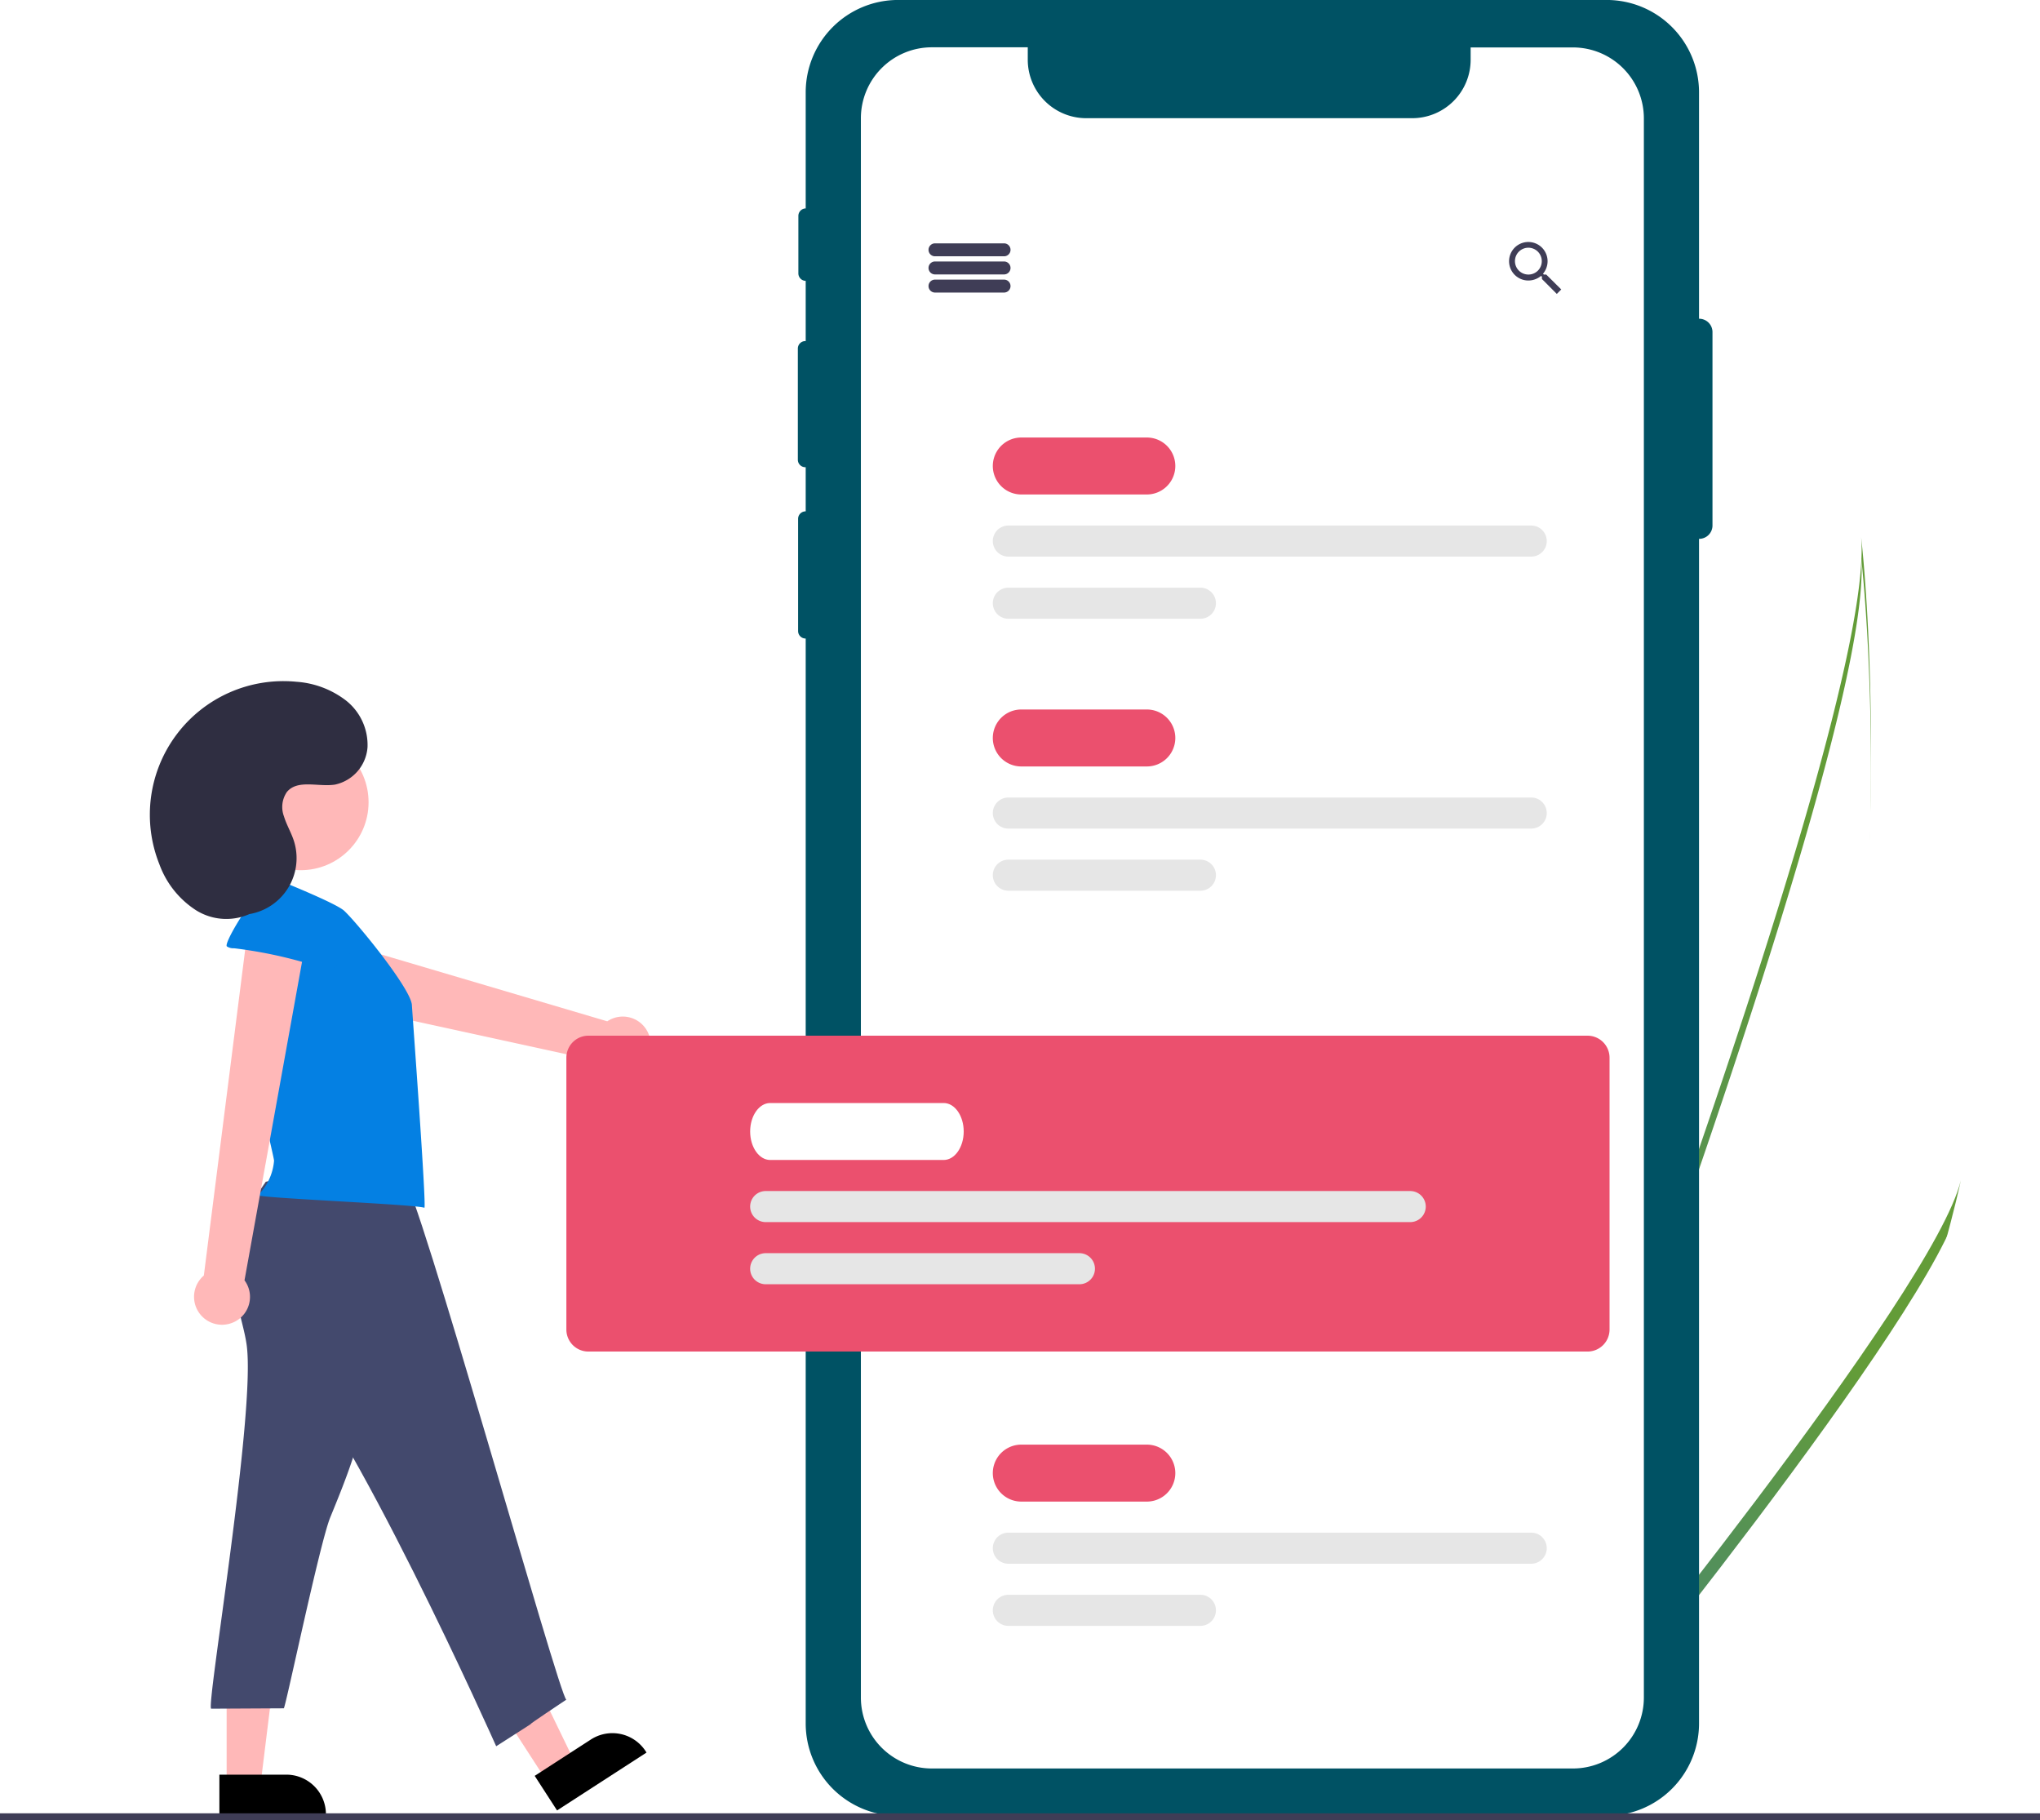 <svg xmlns="http://www.w3.org/2000/svg" xmlns:xlink="http://www.w3.org/1999/xlink" width="300" height="267.616" viewBox="0 0 300 267.616">
  <defs>
    <linearGradient id="linear-gradient" x1="0.028" y1="1.449" x2="0.657" y2="0.244" gradientUnits="objectBoundingBox">
      <stop offset="0" stop-color="#3076a1"/>
      <stop offset="1" stop-color="#639c38"/>
    </linearGradient>
    <filter id="Path_25084">
      <feOffset dy="3" input="SourceAlpha"/>
      <feGaussianBlur stdDeviation="3" result="blur"/>
      <feFlood flood-opacity="0.302" result="color"/>
      <feComposite operator="out" in="SourceGraphic" in2="blur"/>
      <feComposite operator="in" in="color"/>
      <feComposite operator="in" in2="SourceGraphic"/>
    </filter>
    <filter id="Path_25085">
      <feOffset dy="3" input="SourceAlpha"/>
      <feGaussianBlur stdDeviation="3" result="blur-2"/>
      <feFlood flood-opacity="0.302" result="color-2"/>
      <feComposite operator="out" in="SourceGraphic" in2="blur-2"/>
      <feComposite operator="in" in="color-2"/>
      <feComposite operator="in" in2="SourceGraphic"/>
    </filter>
  </defs>
  <g id="Group_27116" data-name="Group 27116" transform="translate(-0.363 0)">
    <g data-type="innerShadowGroup">
      <path id="Path_25084-2" data-name="Path 25084" d="M816.862,448.256A234.692,234.692,0,0,1,796.9,492.063c-.186.318-.373.629-.562.946l-20.7-6.547c.119-.3.249-.635.39-1,8.348-21.588,58.711-153.117,56.45-179.05C832.727,308.533,840.606,378.782,816.862,448.256Z" transform="translate(-558.42 -227.458)" fill="url(#linear-gradient)"/>
      <g transform="matrix(1, 0, 0, 1, 0.36, 0)" filter="url(#Path_25084)">
        <path id="Path_25084-3" data-name="Path 25084" d="M816.862,448.256A234.692,234.692,0,0,1,796.9,492.063c-.186.318-.373.629-.562.946l-20.7-6.547c.119-.3.249-.635.39-1,8.348-21.588,58.711-153.117,56.45-179.05C832.727,308.533,840.606,378.782,816.862,448.256Z" transform="translate(-558.78 -227.46)" fill="#fff"/>
      </g>
    </g>
    <g data-type="innerShadowGroup">
      <path id="Path_25085-2" data-name="Path 25085" d="M815.319,647.22c-.281.288-.57.573-.861.852l-15.526-4.912c.21-.254.454-.553.735-.891,4.6-5.616,18.269-22.428,31.618-40.118,14.345-19.01,28.322-39.031,30.281-47.257C861.173,556.764,848.922,613.71,815.319,647.22Z" transform="translate(-572.843 -381.352)" fill="url(#linear-gradient)"/>
      <g transform="matrix(1, 0, 0, 1, 0.36, 0)" filter="url(#Path_25085)">
        <path id="Path_25085-3" data-name="Path 25085" d="M815.319,647.22c-.281.288-.57.573-.861.852l-15.526-4.912c.21-.254.454-.553.735-.891,4.6-5.616,18.269-22.428,31.618-40.118,14.345-19.01,28.322-39.031,30.281-47.257C861.173,556.764,848.922,613.71,815.319,647.22Z" transform="translate(-573.21 -381.35)" fill="#fff"/>
      </g>
    </g>
    <path id="Path_25086" data-name="Path 25086" d="M646.724,145.869l-.017,0V112.59A13.586,13.586,0,0,0,633.121,99h-104.2a13.586,13.586,0,0,0-13.586,13.586v17.062a1.1,1.1,0,0,0-1.077,1.1V139.2a1.1,1.1,0,0,0,1.077,1.1v8.853h-.055a1.1,1.1,0,0,0-1.1,1.1V166.6a1.1,1.1,0,0,0,1.1,1.1h.055v6.49h-.017a1.1,1.1,0,0,0-1.1,1.1v16.5a1.1,1.1,0,0,0,1.1,1.1h.017V352.4a13.586,13.586,0,0,0,13.586,13.586h104.2A13.586,13.586,0,0,0,646.707,352.4V178.232l.017,0a1.962,1.962,0,0,0,1.962-1.962V147.832a1.962,1.962,0,0,0-1.962-1.963Z" transform="translate(-396.487 -99.004)" fill="#005264"/>
    <path id="Path_25087" data-name="Path 25087" d="M653.676,127.708V359.914a10.434,10.434,0,0,1-10.434,10.43H548.966a10.434,10.434,0,0,1-10.434-10.43V127.708a10.434,10.434,0,0,1,10.434-10.434h14.107v1.831a8.6,8.6,0,0,0,8.592,8.592h47.964a8.592,8.592,0,0,0,8.573-8.592v-1.812h15.04a10.434,10.434,0,0,1,10.434,10.415Z" transform="translate(-411.568 -110.319)" fill="#fff"/>
    <path id="Path_25088" data-name="Path 25088" d="M375.82,440.837a4.089,4.089,0,0,0-5.49,3.03l-33.6,18.267,5.907,6.648,31.2-20.023a4.112,4.112,0,0,0,1.979-7.922Z" transform="translate(141.666 -425.558) rotate(45)" fill="#ffb8b8"/>
    <path id="Path_25089" data-name="Path 25089" d="M194.91,654.778l4.186-2.708-8.452-17.436-6.179,4Z" transform="translate(-114.246 -393.052)" fill="#ffb8b8"/>
    <path id="Path_25090" data-name="Path 25090" d="M0,0H15.669V6.054H5.828A5.828,5.828,0,0,1,0,.226V0Z" transform="translate(95.439 257.683) rotate(147.104)"/>
    <path id="Path_25091" data-name="Path 25091" d="M88.511,657.918H93.5l2.373-19.23H88.511Z" transform="translate(-54.818 -395.562)" fill="#ffb8b8"/>
    <path id="Path_25092" data-name="Path 25092" d="M0,0H15.669V6.054H5.828A5.828,5.828,0,0,1,0,.227V0Z" transform="translate(48.294 266.986) rotate(180)"/>
    <path id="Path_25093" data-name="Path 25093" d="M575.73,194.9H565.452a.952.952,0,0,1,0-1.9H575.73a.952.952,0,0,1,0,1.9Z" transform="translate(-427.651 -157.217)" fill="#3f3d56"/>
    <path id="Path_25094" data-name="Path 25094" d="M575.73,201.9H565.452a.952.952,0,0,1,0-1.9H575.73a.952.952,0,0,1,0,1.9Z" transform="translate(-427.651 -161.552)" fill="#3f3d56"/>
    <path id="Path_25095" data-name="Path 25095" d="M575.73,208.9H565.452a.952.952,0,0,1,0-1.9H575.73a.952.952,0,0,1,0,1.9Z" transform="translate(-427.651 -165.887)" fill="#3f3d56"/>
    <path id="Path_25096" data-name="Path 25096" d="M794.4,197.255h-.346l-.133-.11a2.9,2.9,0,0,0,.678-1.861,2.832,2.832,0,1,0-2.817,2.847,2.942,2.942,0,0,0,1.858-.678l.129.11v.35l2.185,2.189.655-.655Zm-2.619,0a1.972,1.972,0,1,1,1.964-1.979v.008a1.96,1.96,0,0,1-1.949,1.972h-.015Z" transform="translate(-566.65 -156.888)" fill="#3f3d56"/>
    <g id="Group_27120" data-name="Group 27120">
      <path id="Path_25097" data-name="Path 25097" d="M612.151,276.371H593.687a4.187,4.187,0,0,1,0-8.375h18.464a4.187,4.187,0,0,1,0,8.375Z" transform="translate(-443.135 -203.667)" fill="#eb506e"/>
      <path id="Path_25098" data-name="Path 25098" d="M668.678,306.564H591.784a2.284,2.284,0,1,1,0-4.568h76.894a2.284,2.284,0,0,1,0,4.568Z" transform="translate(-443.135 -224.724)" fill="#e6e6e6"/>
      <path id="Path_25099" data-name="Path 25099" d="M620.029,330.564H591.784a2.284,2.284,0,1,1,0-4.568h28.245a2.284,2.284,0,0,1,0,4.568Z" transform="translate(-443.135 -239.588)" fill="#e6e6e6"/>
    </g>
    <g id="Group_27118" data-name="Group 27118" transform="translate(0 -61.267)">
      <path id="Path_25100" data-name="Path 25100" d="M612.151,542.371H593.687a4.187,4.187,0,0,1,0-8.375h18.464a4.187,4.187,0,0,1,0,8.375Z" transform="translate(-443.135 -368.41)" fill="#eb506e"/>
      <path id="Path_25101" data-name="Path 25101" d="M668.678,572.564H591.784a2.284,2.284,0,0,1,0-4.568h76.894a2.284,2.284,0,0,1,0,4.568Z" transform="translate(-443.135 -389.467)" fill="#e6e6e6"/>
      <path id="Path_25102" data-name="Path 25102" d="M620.029,596.564H591.784a2.284,2.284,0,0,1,0-4.568h28.245a2.284,2.284,0,0,1,0,4.568Z" transform="translate(-443.135 -404.331)" fill="#e6e6e6"/>
    </g>
    <g id="Group_27119" data-name="Group 27119">
      <path id="Path_25103" data-name="Path 25103" d="M612.151,665.371H593.687a4.187,4.187,0,0,1,0-8.375h18.464a4.187,4.187,0,0,1,0,8.375Z" transform="translate(-443.135 -444.588)" fill="#eb506e"/>
      <path id="Path_25104" data-name="Path 25104" d="M668.678,695.564H591.784a2.284,2.284,0,0,1,0-4.568h76.894a2.284,2.284,0,0,1,0,4.568Z" transform="translate(-443.135 -465.645)" fill="#e6e6e6"/>
      <path id="Path_25105" data-name="Path 25105" d="M620.029,719.564H591.784a2.284,2.284,0,0,1,0-4.568h28.245a2.284,2.284,0,0,1,0,4.568Z" transform="translate(-443.135 -480.509)" fill="#e6e6e6"/>
    </g>
    <path id="Path_25107" data-name="Path 25107" d="M292.655,604.2c1.4,9.855-6.034,53.518-5.207,53.514l10.681-.057c.381-.731,5.284-24.29,6.822-28.07,2.147-5.246,4.313-10.556,5.158-16.159.8-5.261.4-10.621-.114-15.916a1,1,0,0,0-1.165-1.142l-14.332-.739c-2.954-.152-3.654-.8-3.205,2.1C291.6,599.9,292.343,602.008,292.655,604.2Z" transform="translate(-256.023 -406.479)" fill="#43496d"/>
    <path id="Path_25108" data-name="Path 25108" d="M300.2,553.736c-2.912,4.187-5.965,9.007-5,14.02.735,3.807,3.635,6.757,6.372,9.517,10.94,10.986,32.513,59.46,32.513,59.46,10.411-6.662-.248.19,10.316-6.852-.936-.072-22.212-76.552-23.974-76.655C313.3,552.754,307.15,552.058,300.2,553.736Z" transform="translate(-260.754 -379.977)" fill="#43496d"/>
    <path id="Path_25109" data-name="Path 25109" d="M315.471,441.977c-1.479-1.319-11.874-5.387-11.874-5.387a1.784,1.784,0,0,0-.574.017,1.238,1.238,0,0,0-.735,1.479c.126.594-.91,10.363-1.177,14.806-.468,7.753,4.1,25.316,4.057,25.853a8.023,8.023,0,0,1-2.363,5.06c.356.441,22.941,1.327,24.477,1.849.31-.393-1.749-28.25-1.844-29.824C325.28,453.441,317.424,443.786,315.471,441.977Z" transform="translate(-264.504 -308.073)" fill="#0480e3"/>
    <path id="Path_25110" data-name="Path 25110" d="M286.864,513.641a4.089,4.089,0,0,0,1.462-6.1l9.529-52.737-8.892-.117-6.617,52.15a4.112,4.112,0,0,0,4.518,6.8Z" transform="translate(-252.006 -319.292)" fill="#ffb8b8"/>
    <path id="Path_25111" data-name="Path 25111" d="M294.59,452.251a1.686,1.686,0,0,1-1.051-.274c-.529-.453,3.788-7.385,4.64-7.488a21.762,21.762,0,0,1,8.321.324,9.953,9.953,0,0,1,6.426,4.979c.5,1.051-3.141,6.338-4.8,5.562A65.618,65.618,0,0,0,294.59,452.251Z" transform="translate(-259.808 -312.825)" fill="#0480e3"/>
    <circle id="Ellipse_735" data-name="Ellipse 735" cx="9.988" cy="9.988" r="9.988" transform="translate(34.588 107.972)" fill="#ffb8b8"/>
    <path id="Path_25112" data-name="Path 25112" d="M276.215,396.429A8.346,8.346,0,0,0,285,385.495c-.4-1.2-1.062-2.29-1.426-3.5a3.9,3.9,0,0,1,.433-3.6c1.58-1.891,4.624-.7,7.06-1.078a6.067,6.067,0,0,0,4.793-5.508,8.321,8.321,0,0,0-3.187-6.872,13.481,13.481,0,0,0-7.263-2.74,19.64,19.64,0,0,0-20.158,26.835,13.55,13.55,0,0,0,5.408,6.771,8.4,8.4,0,0,0,8.4.273" transform="translate(-241.449 -261.954)" fill="#2f2e41"/>
    <g id="Group_27117" data-name="Group 27117" transform="translate(-2.568 48.554)">
      <path id="Path_25106" data-name="Path 25106" d="M581.672,417.937H434.736A3.239,3.239,0,0,1,431.5,414.7v-39.97a3.239,3.239,0,0,1,3.236-3.236H581.672a3.239,3.239,0,0,1,3.236,3.236V414.7A3.239,3.239,0,0,1,581.672,417.937Z" transform="translate(-345.279 -267.768)" fill="#eb506e"/>
      <path id="Path_25113" data-name="Path 25113" d="M530.965,405.871H505.44c-1.621,0-2.94-1.878-2.94-4.187s1.319-4.187,2.94-4.187h25.525c1.621,0,2.94,1.878,2.94,4.187S532.586,405.871,530.965,405.871Z" transform="translate(-389.252 -283.871)" fill="#fff"/>
      <path id="Path_25114" data-name="Path 25114" d="M599.57,436.064H504.784a2.284,2.284,0,1,1,0-4.568H599.57a2.284,2.284,0,0,1,0,4.568Z" transform="translate(-389.252 -304.928)" fill="#e6e6e6"/>
      <path id="Path_25115" data-name="Path 25115" d="M550.921,460.064H504.784a2.284,2.284,0,0,1,0-4.568h46.137a2.284,2.284,0,0,1,0,4.568Z" transform="translate(-389.252 -319.792)" fill="#e6e6e6"/>
    </g>
    <rect id="Rectangle_8754" data-name="Rectangle 8754" width="300" height="1" transform="translate(0.363 266.616)" fill="#3f3d56"/>
  </g>
</svg>

